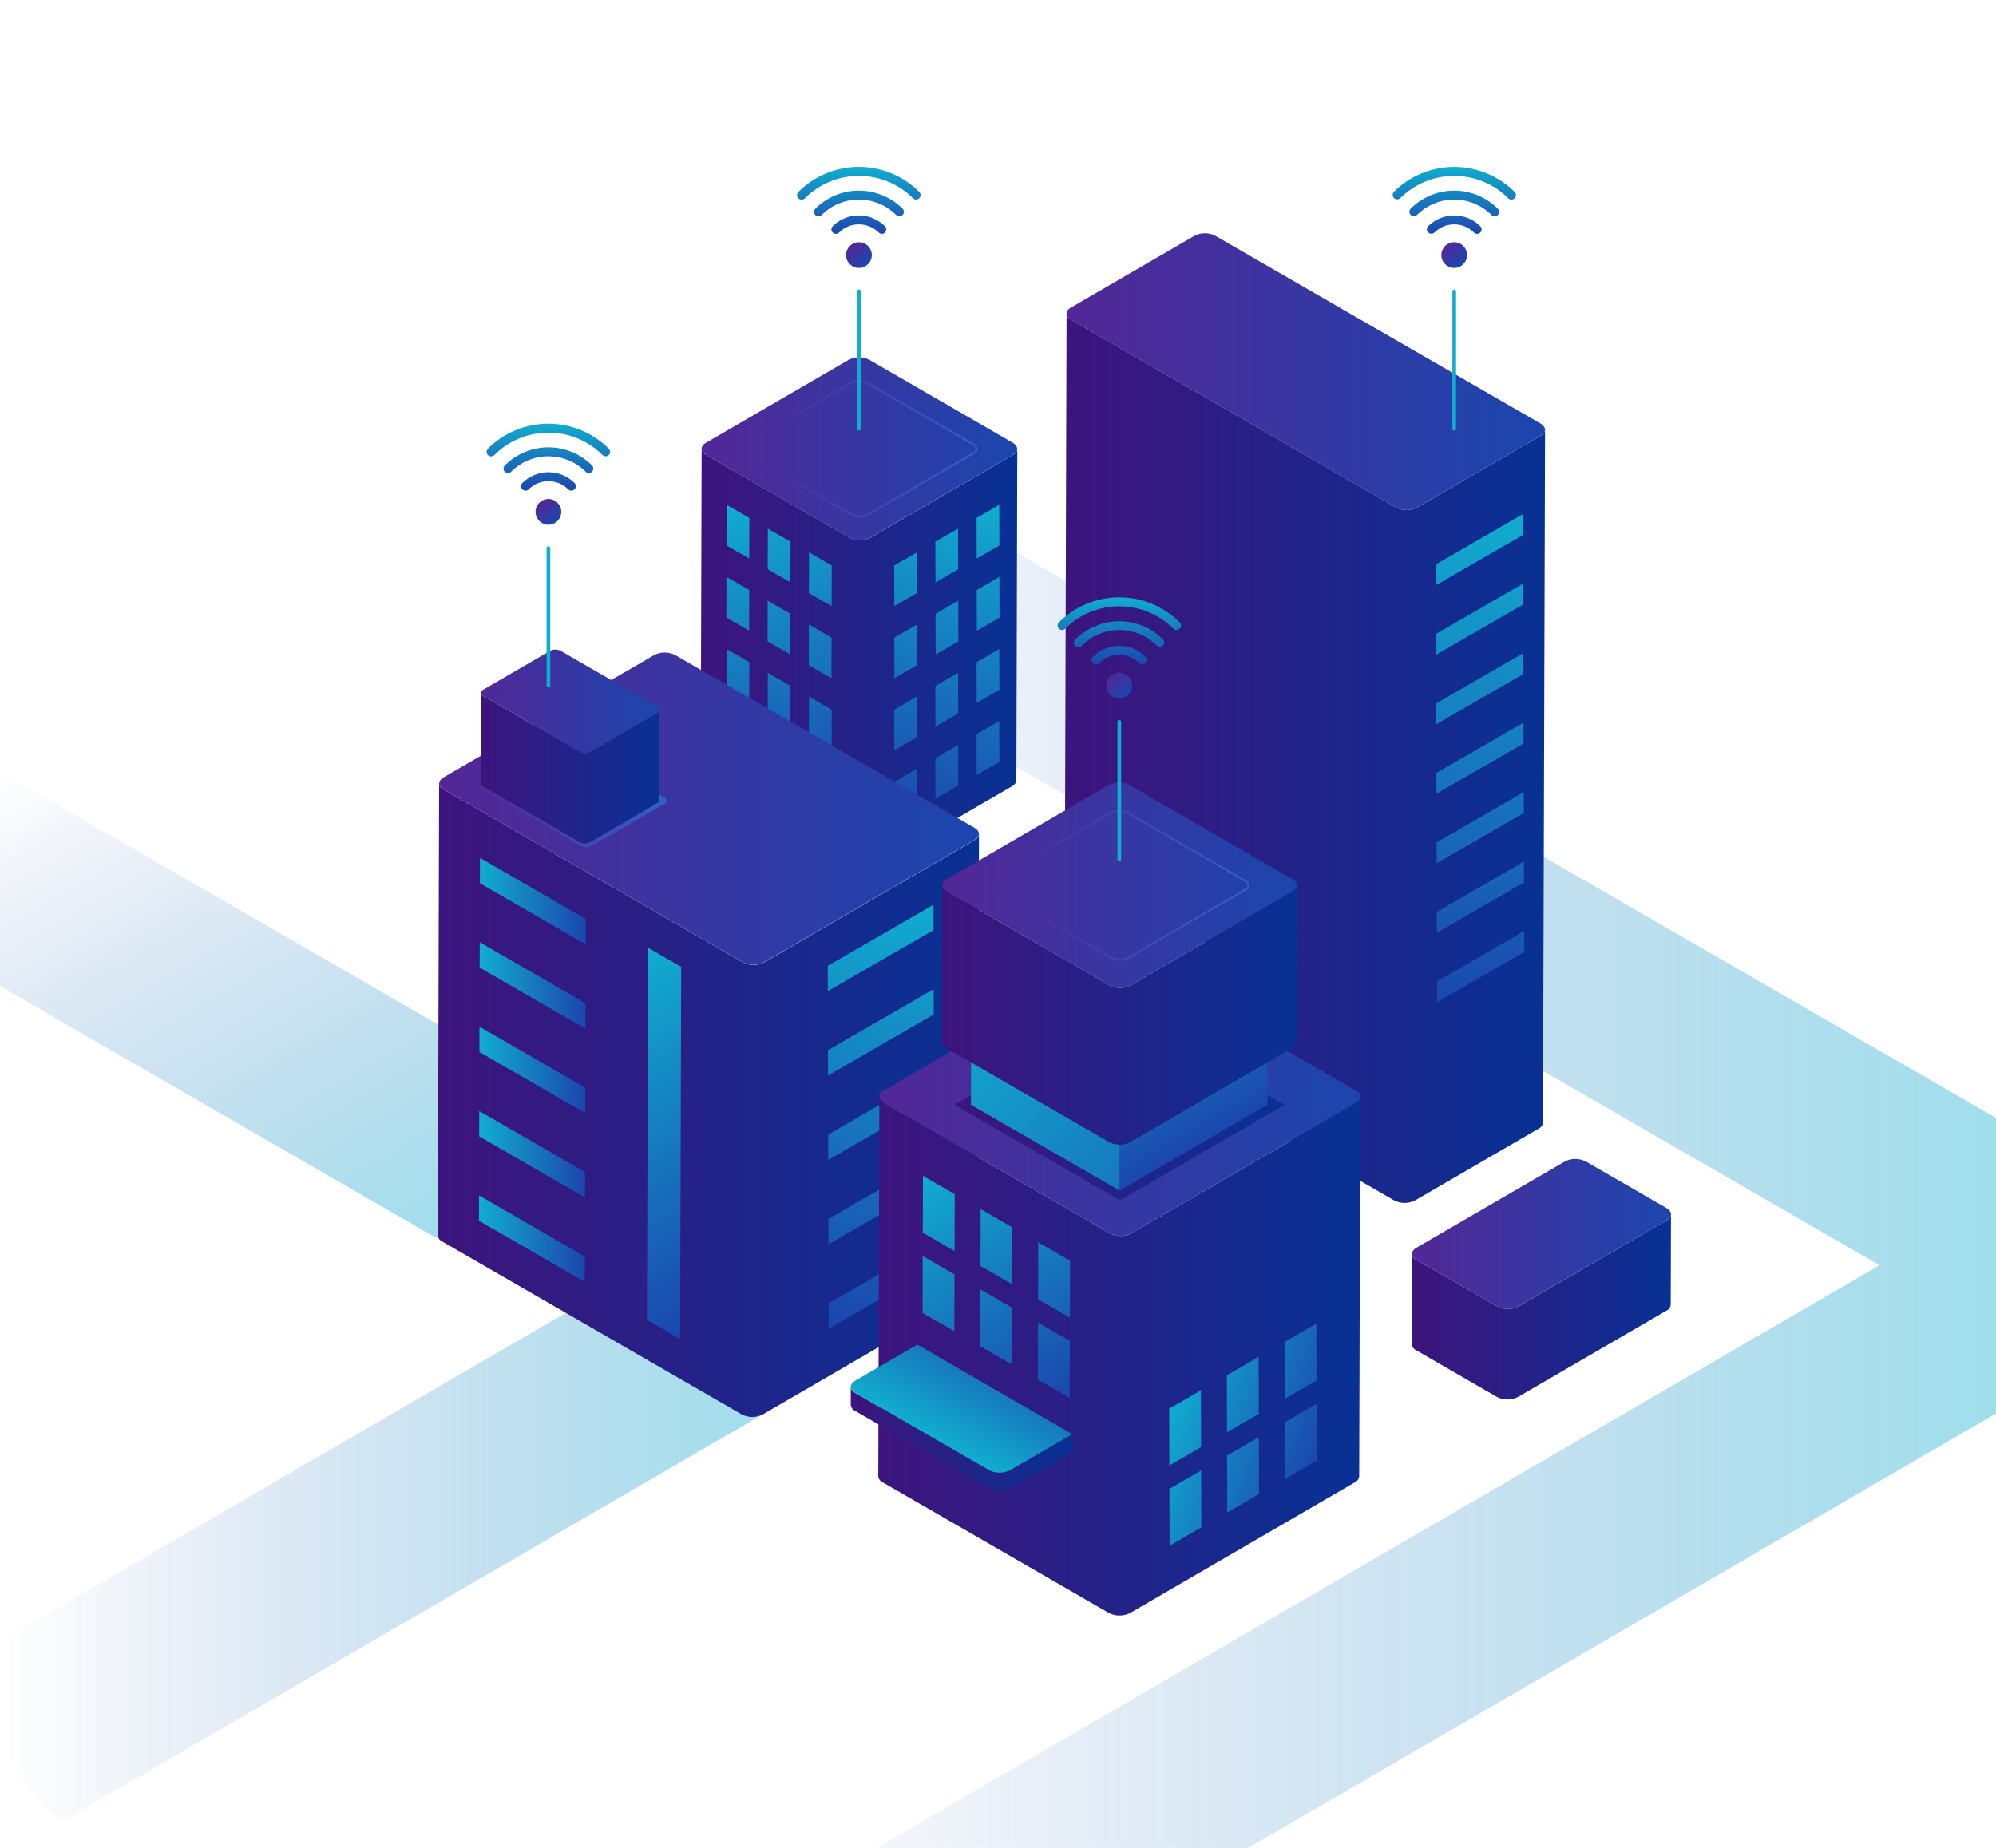 <svg width="100%" viewBox="0 0 540 500" fill="none" xmlns="http://www.w3.org/2000/svg">
<path d="M540 302.5V382.46L337.74 500H237.21L508.5 342.35L194.66 161.15L244.75 132.04L540 302.5Z" fill="url(#paint0_linear_1373_1314)"/>
<path d="M206.2 382.78L17 492.73C11.748 489.039 7.462 484.138 4.503 478.441C1.544 472.745 -0.001 466.419 1.86623e-07 460V444.19L155.78 353.66L206.2 382.78Z" fill="url(#paint1_linear_1373_1314)"/>
<path d="M168.02 305.8L117.92 334.91L0 266.83V208.79L168.02 305.8Z" fill="url(#paint2_linear_1373_1314)"/>
<path d="M416.82 117.89L383.38 137.32C382.505 137.766 381.537 137.999 380.555 137.999C379.573 137.999 378.605 137.766 377.73 137.32L289.73 86.5C289.405 86.356 289.125 86.128 288.918 85.84C288.71 85.552 288.583 85.214 288.55 84.86L288 272.36C288.033 272.714 288.16 273.052 288.368 273.34C288.575 273.628 288.855 273.856 289.18 274L377.18 324.81C378.056 325.259 379.026 325.492 380.01 325.492C380.994 325.492 381.964 325.259 382.84 324.81L416.28 305.38C416.599 305.234 416.875 305.007 417.078 304.721C417.282 304.434 417.407 304.1 417.44 303.75L418 116.27C417.963 116.62 417.835 116.954 417.628 117.239C417.42 117.523 417.142 117.748 416.82 117.89Z" fill="url(#paint3_linear_1373_1314)"/>
<path d="M416.8 114.62C418.36 115.52 418.37 116.99 416.8 117.89L383.36 137.32C382.485 137.766 381.517 137.998 380.535 137.998C379.553 137.998 378.585 137.766 377.71 137.32L289.71 86.5C288.15 85.6 288.14 84.13 289.71 83.23L323.14 63.8C324.014 63.352 324.982 63.118 325.965 63.118C326.947 63.118 327.916 63.352 328.79 63.8L416.8 114.62Z" fill="url(#paint4_linear_1373_1314)"/>
<path d="M450.91 330.18L410.74 353.52C409.864 353.968 408.895 354.202 407.91 354.202C406.926 354.202 405.956 353.968 405.08 353.52L383.2 340.89C382.873 340.746 382.589 340.518 382.38 340.227C382.171 339.937 382.043 339.596 382.01 339.24L381.94 363.69C381.971 364.048 382.098 364.391 382.308 364.683C382.517 364.975 382.801 365.206 383.13 365.35L405 378C405.876 378.448 406.846 378.682 407.83 378.682C408.814 378.682 409.784 378.448 410.66 378L450.83 354.65C451.154 354.504 451.434 354.274 451.639 353.984C451.845 353.694 451.97 353.354 452 353L452.07 328.55C452.037 328.899 451.913 329.234 451.709 329.52C451.505 329.806 451.23 330.034 450.91 330.18Z" fill="url(#paint5_linear_1373_1314)"/>
<path d="M450.89 326.9C452.46 327.81 452.47 329.28 450.89 330.18L410.72 353.52C409.844 353.969 408.874 354.203 407.89 354.203C406.906 354.203 405.936 353.969 405.06 353.52L383.2 340.89C381.63 339.98 381.62 338.52 383.2 337.61L423.37 314.27C424.246 313.822 425.216 313.588 426.2 313.588C427.184 313.588 428.154 313.822 429.03 314.27L450.89 326.9Z" fill="url(#paint6_linear_1373_1314)"/>
<path d="M274.05 123.07L235.47 145.49C234.595 145.934 233.627 146.165 232.645 146.165C231.664 146.165 230.696 145.934 229.82 145.49L191 123.07C190.674 122.925 190.393 122.696 190.186 122.406C189.978 122.116 189.852 121.775 189.82 121.42L189.57 211.09C189.602 211.445 189.728 211.786 189.936 212.076C190.143 212.366 190.424 212.595 190.75 212.74L229.58 235.16C230.456 235.604 231.424 235.835 232.405 235.835C233.387 235.835 234.355 235.604 235.23 235.16L273.81 212.74C274.13 212.594 274.405 212.367 274.609 212.08C274.812 211.794 274.937 211.46 274.97 211.11L275.22 121.44C275.186 121.791 275.06 122.126 274.854 122.412C274.649 122.698 274.372 122.925 274.05 123.07Z" fill="url(#paint7_linear_1373_1314)"/>
<path d="M274 119.8C275.57 120.7 275.58 122.17 274 123.07L235.42 145.49C234.544 145.934 233.577 146.165 232.595 146.165C231.613 146.165 230.646 145.934 229.77 145.49L191 123.07C189.44 122.17 189.43 120.7 191 119.8L229.58 97.38C230.454 96.932 231.422 96.698 232.405 96.698C233.387 96.698 234.356 96.932 235.23 97.38L274 119.8Z" fill="url(#paint8_linear_1373_1314)"/>
<path d="M263.32 120.22C263.576 120.305 263.798 120.468 263.955 120.686C264.113 120.904 264.198 121.166 264.198 121.435C264.198 121.704 264.113 121.966 263.955 122.184C263.798 122.402 263.576 122.565 263.32 122.65L234.7 139.28C234.051 139.61 233.333 139.782 232.605 139.782C231.877 139.782 231.159 139.61 230.51 139.28L201.7 122.65C201.45 122.561 201.233 122.396 201.079 122.178C200.926 121.961 200.844 121.701 200.844 121.435C200.844 121.169 200.926 120.909 201.079 120.692C201.233 120.474 201.45 120.309 201.7 120.22L230.33 103.58C230.979 103.25 231.697 103.078 232.425 103.078C233.153 103.078 233.871 103.25 234.52 103.58L263.32 120.22Z" stroke="url(#paint9_linear_1373_1314)" stroke-width="0.5" stroke-miterlimit="10"/>
<path d="M202.73 140.15L202.7 151.14L196.56 147.6L196.59 136.6L202.73 140.15Z" fill="url(#paint10_linear_1373_1314)"/>
<path d="M213.87 146.58L213.84 157.58L207.7 154.03L207.73 143.04L213.87 146.58Z" fill="url(#paint11_linear_1373_1314)"/>
<path d="M225.02 153.02L224.99 164.01L218.85 160.47L218.88 149.47L225.02 153.02Z" fill="url(#paint12_linear_1373_1314)"/>
<path d="M202.73 179.17L202.7 190.17L196.56 186.62L196.59 175.63L202.73 179.17Z" fill="url(#paint13_linear_1373_1314)"/>
<path d="M213.87 185.61L213.84 196.6L207.7 193.06L207.73 182.06L213.87 185.61Z" fill="url(#paint14_linear_1373_1314)"/>
<path d="M225.02 192.04L224.99 203.04L218.85 199.49L218.88 188.5L225.02 192.04Z" fill="url(#paint15_linear_1373_1314)"/>
<path d="M202.73 198.69L202.7 209.68L196.56 206.13L196.59 195.14L202.73 198.69Z" fill="url(#paint16_linear_1373_1314)"/>
<path d="M213.87 205.12L213.84 216.12L207.7 212.57L207.73 201.58L213.87 205.12Z" fill="url(#paint17_linear_1373_1314)"/>
<path d="M225.02 211.56L224.99 222.55L218.85 219.01L218.88 208.01L225.02 211.56Z" fill="url(#paint18_linear_1373_1314)"/>
<path d="M202.69 159.66L202.66 170.66L196.51 167.11L196.54 156.11L202.69 159.66Z" fill="url(#paint19_linear_1373_1314)"/>
<path d="M213.83 166.09L213.8 177.09L207.66 173.54L207.69 162.55L213.83 166.09Z" fill="url(#paint20_linear_1373_1314)"/>
<path d="M224.98 172.53L224.94 183.53L218.81 179.98L218.84 168.99L224.98 172.53Z" fill="url(#paint21_linear_1373_1314)"/>
<path d="M264.2 140.15L264.23 151.14L270.37 147.6L270.34 136.6L264.2 140.15Z" fill="url(#paint22_linear_1373_1314)"/>
<path d="M253.05 146.58L253.08 157.58L259.22 154.03L259.19 143.04L253.05 146.58Z" fill="url(#paint23_linear_1373_1314)"/>
<path d="M241.91 153.02L241.94 164.01L248.08 160.47L248.04 149.47L241.91 153.02Z" fill="url(#paint24_linear_1373_1314)"/>
<path d="M264.2 179.17L264.23 190.17L270.37 186.62L270.34 175.63L264.2 179.17Z" fill="url(#paint25_linear_1373_1314)"/>
<path d="M253.05 185.61L253.08 196.6L259.22 193.06L259.19 182.06L253.05 185.61Z" fill="url(#paint26_linear_1373_1314)"/>
<path d="M241.91 192.04L241.94 203.04L248.08 199.49L248.04 188.5L241.91 192.04Z" fill="url(#paint27_linear_1373_1314)"/>
<path d="M264.2 198.69L264.23 209.68L270.37 206.13L270.34 195.14L264.2 198.69Z" fill="url(#paint28_linear_1373_1314)"/>
<path d="M253.05 205.12L253.08 216.12L259.22 212.57L259.19 201.58L253.05 205.12Z" fill="url(#paint29_linear_1373_1314)"/>
<path d="M241.91 211.56L241.94 222.55L248.08 219.01L248.04 208.01L241.91 211.56Z" fill="url(#paint30_linear_1373_1314)"/>
<path d="M264.24 159.66L264.27 170.66L270.41 167.11L270.38 156.11L264.24 159.66Z" fill="url(#paint31_linear_1373_1314)"/>
<path d="M253.1 166.09L253.13 177.09L259.27 173.54L259.24 162.55L253.1 166.09Z" fill="url(#paint32_linear_1373_1314)"/>
<path d="M241.95 172.53L241.98 183.53L248.12 179.98L248.09 168.99L241.95 172.53Z" fill="url(#paint33_linear_1373_1314)"/>
<path d="M263.68 227.31L206.68 260.43C205.803 260.876 204.834 261.109 203.85 261.109C202.866 261.109 201.897 260.876 201.02 260.43L120 213.62C119.674 213.48 119.392 213.257 119.181 212.972C118.97 212.688 118.839 212.352 118.8 212L118.46 334.28C118.491 334.634 118.615 334.974 118.821 335.264C119.027 335.554 119.306 335.784 119.63 335.93L200.69 382.73C201.567 383.174 202.537 383.405 203.52 383.405C204.503 383.405 205.473 383.174 206.35 382.73L263.35 349.62C263.669 349.474 263.945 349.247 264.148 348.96C264.352 348.674 264.477 348.34 264.51 347.99L264.86 225.72C264.818 226.065 264.687 226.392 264.481 226.671C264.274 226.95 263.998 227.17 263.68 227.31Z" fill="url(#paint34_linear_1373_1314)"/>
<path d="M263.65 224C265.22 224.9 265.23 226.37 263.65 227.27L206.65 260.39C205.773 260.836 204.804 261.069 203.82 261.069C202.836 261.069 201.867 260.836 200.99 260.39L120 213.62C118.44 212.72 118.43 211.25 120 210.35L177 177.24C177.874 176.792 178.842 176.558 179.825 176.558C180.807 176.558 181.776 176.792 182.65 177.24L263.65 224Z" fill="url(#paint35_linear_1373_1314)"/>
<path d="M179.65 215.8C179.834 215.863 179.993 215.981 180.106 216.139C180.219 216.297 180.28 216.486 180.28 216.68C180.28 216.874 180.219 217.063 180.106 217.221C179.993 217.379 179.834 217.497 179.65 217.56L160.14 228.9C159.675 229.135 159.161 229.257 158.64 229.257C158.119 229.257 157.606 229.135 157.14 228.9L128.95 212.63C128.767 212.567 128.608 212.449 128.495 212.291C128.382 212.133 128.321 211.944 128.321 211.75C128.321 211.556 128.382 211.367 128.495 211.209C128.608 211.051 128.767 210.933 128.95 210.87L148.47 199.53C148.936 199.295 149.449 199.173 149.97 199.173C150.492 199.173 151.005 199.295 151.47 199.53L179.65 215.8Z" fill="url(#paint36_linear_1373_1314)"/>
<path d="M252.54 244.82L252.56 251.68L223.95 268.19L223.93 261.34L252.54 244.82Z" fill="url(#paint37_linear_1373_1314)"/>
<path d="M252.6 267.65L252.62 274.5L224.01 291.02L223.99 284.16L252.6 267.65Z" fill="url(#paint38_linear_1373_1314)"/>
<path d="M252.67 290.48L252.69 297.33L224.08 313.85L224.06 307L252.67 290.48Z" fill="url(#paint39_linear_1373_1314)"/>
<path d="M252.8 336.14L252.82 343L224.21 359.52L224.19 352.66L252.8 336.14Z" fill="url(#paint40_linear_1373_1314)"/>
<path d="M252.73 313.31L252.75 320.16L224.14 336.68L224.12 329.83L252.73 313.31Z" fill="url(#paint41_linear_1373_1314)"/>
<path d="M366.87 298.38L306 333.74C305.124 334.188 304.154 334.422 303.17 334.422C302.186 334.422 301.216 334.188 300.34 333.74L239.08 298.38C238.754 298.235 238.473 298.006 238.266 297.716C238.058 297.426 237.932 297.085 237.9 296.73L237.61 399.44C237.642 399.795 237.768 400.136 237.976 400.426C238.183 400.716 238.464 400.945 238.79 401.09L300.04 436.46C300.919 436.904 301.891 437.135 302.875 437.135C303.86 437.135 304.831 436.904 305.71 436.46L366.56 401.09C366.878 400.945 367.153 400.719 367.356 400.435C367.56 400.15 367.685 399.818 367.72 399.47L368.02 296.75C367.988 297.099 367.865 297.433 367.663 297.719C367.461 298.005 367.188 298.233 366.87 298.38Z" fill="url(#paint42_linear_1373_1314)"/>
<path d="M366.84 295.1C368.41 296.01 368.42 297.48 366.84 298.38L306 333.74C305.124 334.189 304.154 334.422 303.17 334.422C302.186 334.422 301.216 334.189 300.34 333.74L239.08 298.38C237.52 297.48 237.51 296.01 239.08 295.1L299.94 259.74C300.814 259.292 301.783 259.058 302.765 259.058C303.747 259.058 304.716 259.292 305.59 259.74L366.84 295.1Z" fill="url(#paint43_linear_1373_1314)"/>
<path d="M347.52 298.94L303.02 324.8L258.23 298.94L302.72 273.08L347.52 298.94Z" fill="url(#paint44_linear_1373_1314)"/>
<path d="M342.96 264.66L303.01 287.87L262.79 264.65L302.74 241.44L342.96 264.66Z" fill="#E6E6E6"/>
<path d="M342.96 264.66L342.86 298.94L302.91 322.16L303.01 287.87L342.96 264.66Z" fill="url(#paint45_linear_1373_1314)"/>
<path d="M303.01 287.87L302.91 322.16L262.69 298.94L262.79 264.65L303.01 287.87Z" fill="url(#paint46_linear_1373_1314)"/>
<path d="M349.66 241.18L305.86 266.63C304.985 267.074 304.017 267.305 303.035 267.305C302.054 267.305 301.086 267.074 300.21 266.63L256.12 241.18C255.793 241.034 255.511 240.803 255.303 240.511C255.096 240.219 254.97 239.877 254.94 239.52L254.82 282C254.86 282.346 254.99 282.676 255.197 282.957C255.404 283.238 255.681 283.459 256 283.6L300.09 309.05C300.964 309.498 301.933 309.732 302.915 309.732C303.898 309.732 304.866 309.498 305.74 309.05L349.54 283.6C349.856 283.457 350.128 283.234 350.332 282.953C350.535 282.673 350.662 282.344 350.7 282L350.82 239.58C350.782 239.924 350.655 240.253 350.452 240.533C350.248 240.814 349.976 241.037 349.66 241.18Z" fill="url(#paint47_linear_1373_1314)"/>
<path d="M349.65 237.9C351.21 238.8 351.22 240.27 349.65 241.18L305.85 266.63C304.974 267.074 304.007 267.305 303.025 267.305C302.043 267.305 301.076 267.074 300.2 266.63L256.11 241.18C254.54 240.27 254.53 238.8 256.11 237.9L299.91 212.45C300.786 212.001 301.756 211.768 302.74 211.768C303.724 211.768 304.694 212.001 305.57 212.45L349.65 237.9Z" fill="url(#paint48_linear_1373_1314)"/>
<path d="M336.91 238.35C337.157 238.436 337.371 238.597 337.523 238.81C337.675 239.023 337.756 239.278 337.756 239.54C337.756 239.802 337.675 240.057 337.523 240.27C337.371 240.483 337.157 240.644 336.91 240.73L305.04 259.25C304.402 259.576 303.696 259.745 302.98 259.745C302.264 259.745 301.558 259.576 300.92 259.25L268.84 240.73C267.7 240.07 267.69 239 268.84 238.35L300.72 219.82C301.358 219.494 302.064 219.324 302.78 219.324C303.496 219.324 304.202 219.494 304.84 219.82L336.91 238.35Z" stroke="url(#paint49_linear_1373_1314)" stroke-width="0.5" stroke-miterlimit="10"/>
<path d="M302.82 188.98C304.742 188.98 306.3 187.422 306.3 185.5C306.3 183.578 304.742 182.02 302.82 182.02C300.898 182.02 299.34 183.578 299.34 185.5C299.34 187.422 300.898 188.98 302.82 188.98Z" fill="url(#paint50_linear_1373_1314)"/>
<path d="M309 179.77C308.84 179.77 308.681 179.739 308.533 179.677C308.386 179.615 308.252 179.524 308.14 179.41C307.438 178.707 306.604 178.149 305.686 177.768C304.768 177.387 303.784 177.192 302.79 177.192C301.796 177.192 300.812 177.387 299.894 177.768C298.976 178.149 298.142 178.707 297.44 179.41C297.327 179.522 297.193 179.611 297.046 179.672C296.898 179.732 296.74 179.763 296.581 179.763C296.422 179.762 296.264 179.73 296.117 179.669C295.97 179.608 295.837 179.518 295.725 179.405C295.612 179.292 295.524 179.158 295.463 179.011C295.403 178.864 295.372 178.706 295.372 178.547C295.373 178.387 295.404 178.23 295.466 178.083C295.527 177.936 295.617 177.802 295.73 177.69C297.604 175.821 300.143 174.772 302.79 174.772C305.437 174.772 307.975 175.821 309.85 177.69C309.963 177.802 310.053 177.935 310.115 178.082C310.176 178.228 310.208 178.386 310.208 178.545C310.208 178.704 310.176 178.862 310.115 179.009C310.053 179.155 309.963 179.288 309.85 179.4C309.741 179.516 309.609 179.609 309.463 179.673C309.317 179.736 309.159 179.77 309 179.77Z" fill="url(#paint51_linear_1373_1314)"/>
<path d="M313.77 175C313.611 175.002 313.452 174.972 313.305 174.911C313.157 174.851 313.023 174.762 312.91 174.65C310.234 171.974 306.604 170.471 302.82 170.471C299.036 170.471 295.406 171.974 292.73 174.65C292.63 174.794 292.501 174.914 292.35 175.003C292.2 175.092 292.032 175.147 291.858 175.165C291.684 175.182 291.509 175.162 291.343 175.105C291.178 175.049 291.027 174.957 290.9 174.836C290.774 174.716 290.675 174.569 290.611 174.407C290.546 174.244 290.518 174.07 290.527 173.895C290.537 173.721 290.584 173.55 290.665 173.396C290.747 173.241 290.861 173.106 291 173C292.55 171.449 294.39 170.219 296.416 169.38C298.441 168.54 300.612 168.108 302.805 168.108C304.998 168.108 307.169 168.54 309.194 169.38C311.22 170.219 313.06 171.449 314.61 173C314.837 173.228 314.965 173.538 314.965 173.86C314.965 174.182 314.837 174.491 314.61 174.72C314.378 174.921 314.076 175.021 313.77 175Z" fill="url(#paint52_linear_1373_1314)"/>
<path d="M318.31 170.48C318.151 170.481 317.994 170.449 317.848 170.387C317.702 170.326 317.57 170.235 317.46 170.12C313.578 166.239 308.314 164.059 302.825 164.059C297.336 164.059 292.072 166.239 288.19 170.12C287.963 170.348 287.655 170.477 287.333 170.478C287.012 170.479 286.703 170.352 286.475 170.125C286.247 169.898 286.118 169.59 286.117 169.269C286.116 168.947 286.243 168.638 286.47 168.41C288.615 166.26 291.164 164.555 293.97 163.391C296.775 162.227 299.783 161.628 302.82 161.628C305.857 161.628 308.865 162.227 311.67 163.391C314.476 164.555 317.024 166.26 319.17 168.41C319.336 168.581 319.448 168.797 319.493 169.031C319.538 169.266 319.513 169.508 319.421 169.728C319.33 169.949 319.176 170.137 318.978 170.271C318.781 170.404 318.548 170.477 318.31 170.48Z" fill="url(#paint53_linear_1373_1314)"/>
<path d="M302.82 195.31V232.51" stroke="url(#paint54_linear_1373_1314)" stroke-miterlimit="10" stroke-linecap="round"/>
<path d="M177.88 192.87L159.73 203.42C159.291 203.642 158.807 203.758 158.315 203.758C157.823 203.758 157.339 203.642 156.9 203.42L130.69 188.29C130.526 188.217 130.385 188.102 130.281 187.956C130.178 187.81 130.115 187.638 130.1 187.46L130 211.92C130.017 212.097 130.08 212.266 130.184 212.41C130.288 212.554 130.428 212.668 130.59 212.74L156.81 227.88C157.247 228.102 157.73 228.218 158.22 228.218C158.71 228.218 159.193 228.102 159.63 227.88L177.78 217.33C177.94 217.257 178.079 217.142 178.18 216.998C178.282 216.854 178.344 216.686 178.36 216.51L178.43 192.06C178.415 192.231 178.357 192.395 178.261 192.537C178.165 192.679 178.033 192.793 177.88 192.87Z" fill="url(#paint55_linear_1373_1314)"/>
<path d="M177.88 191.23C178.049 191.29 178.196 191.401 178.3 191.548C178.403 191.695 178.459 191.87 178.459 192.05C178.459 192.23 178.403 192.405 178.3 192.552C178.196 192.699 178.049 192.81 177.88 192.87L159.73 203.42C159.291 203.642 158.806 203.758 158.315 203.758C157.823 203.758 157.338 203.642 156.9 203.42L130.69 188.29C130.52 188.23 130.374 188.119 130.27 187.972C130.166 187.825 130.11 187.65 130.11 187.47C130.11 187.29 130.166 187.115 130.27 186.968C130.374 186.821 130.52 186.71 130.69 186.65L148.84 176.1C149.278 175.878 149.763 175.762 150.255 175.762C150.746 175.762 151.231 175.878 151.67 176.1L177.88 191.23Z" fill="url(#paint56_linear_1373_1314)"/>
<path d="M393.42 72.5C395.342 72.5 396.9 70.942 396.9 69.02C396.9 67.098 395.342 65.54 393.42 65.54C391.498 65.54 389.94 67.098 389.94 69.02C389.94 70.942 391.498 72.5 393.42 72.5Z" fill="url(#paint57_linear_1373_1314)"/>
<path d="M399.62 63.28C399.461 63.281 399.304 63.249 399.158 63.188C399.012 63.126 398.88 63.035 398.77 62.92C397.349 61.505 395.426 60.71 393.42 60.71C391.415 60.71 389.491 61.505 388.07 62.92C387.841 63.133 387.537 63.249 387.224 63.243C386.911 63.237 386.613 63.11 386.392 62.889C386.17 62.667 386.043 62.369 386.037 62.056C386.031 61.743 386.147 61.44 386.36 61.21C388.235 59.342 390.773 58.292 393.42 58.292C396.067 58.292 398.606 59.342 400.48 61.21C400.594 61.323 400.684 61.457 400.746 61.604C400.807 61.752 400.839 61.91 400.839 62.07C400.839 62.23 400.807 62.388 400.746 62.536C400.684 62.684 400.594 62.818 400.48 62.93C400.25 63.154 399.941 63.279 399.62 63.28Z" fill="url(#paint58_linear_1373_1314)"/>
<path d="M404.37 58.54C404.21 58.54 404.051 58.509 403.903 58.447C403.756 58.385 403.622 58.294 403.51 58.18C400.834 55.504 397.204 54.001 393.42 54.001C389.635 54.001 386.006 55.504 383.33 58.18C383.1 58.393 382.797 58.509 382.484 58.503C382.171 58.497 381.873 58.37 381.651 58.149C381.43 57.927 381.303 57.629 381.297 57.316C381.291 57.003 381.407 56.7 381.62 56.47C383.169 54.919 385.008 53.69 387.033 52.85C389.058 52.011 391.228 51.579 393.42 51.579C395.612 51.579 397.782 52.011 399.807 52.85C401.831 53.69 403.671 54.919 405.22 56.47C405.333 56.582 405.423 56.715 405.485 56.862C405.546 57.008 405.578 57.166 405.578 57.325C405.578 57.484 405.546 57.642 405.485 57.788C405.423 57.935 405.333 58.068 405.22 58.18C405.11 58.294 404.978 58.386 404.832 58.447C404.686 58.509 404.529 58.541 404.37 58.54Z" fill="url(#paint59_linear_1373_1314)"/>
<path d="M408.91 54C408.588 53.999 408.28 53.873 408.049 53.65C404.169 49.77 398.907 47.59 393.42 47.59C387.932 47.59 382.67 49.77 378.79 53.65C378.556 53.849 378.256 53.953 377.949 53.941C377.643 53.929 377.352 53.802 377.135 53.585C376.918 53.368 376.79 53.077 376.778 52.77C376.766 52.463 376.87 52.163 377.07 51.93C381.407 47.596 387.288 45.161 393.42 45.161C399.551 45.161 405.432 47.596 409.77 51.93C409.994 52.16 410.12 52.468 410.12 52.79C410.12 53.111 409.994 53.42 409.77 53.65C409.539 53.873 409.231 53.999 408.91 54Z" fill="url(#paint60_linear_1373_1314)"/>
<path d="M393.42 78.83V116.02" stroke="url(#paint61_linear_1373_1314)" stroke-miterlimit="10" stroke-linecap="round"/>
<path d="M232.38 72.5C234.302 72.5 235.86 70.942 235.86 69.02C235.86 67.098 234.302 65.54 232.38 65.54C230.458 65.54 228.9 67.098 228.9 69.02C228.9 70.942 230.458 72.5 232.38 72.5Z" fill="url(#paint62_linear_1373_1314)"/>
<path d="M238.59 63.28C238.43 63.28 238.272 63.248 238.124 63.186C237.977 63.124 237.843 63.034 237.73 62.92C237.028 62.218 236.194 61.661 235.276 61.282C234.358 60.903 233.374 60.708 232.38 60.71C231.381 60.7 230.391 60.89 229.467 61.27C228.542 61.65 227.704 62.211 227 62.92C226.774 63.148 226.466 63.277 226.144 63.278C225.822 63.279 225.514 63.152 225.285 62.925C225.057 62.698 224.929 62.39 224.928 62.069C224.927 61.747 225.054 61.438 225.28 61.21C227.155 59.338 229.696 58.287 232.345 58.287C234.995 58.287 237.536 59.338 239.41 61.21C239.638 61.438 239.765 61.748 239.765 62.07C239.765 62.392 239.638 62.701 239.41 62.93C239.192 63.148 238.899 63.273 238.59 63.28Z" fill="url(#paint63_linear_1373_1314)"/>
<path d="M243.33 58.54C243.17 58.54 243.012 58.508 242.864 58.446C242.717 58.384 242.583 58.294 242.47 58.18C239.794 55.504 236.165 54.001 232.38 54.001C228.596 54.001 224.966 55.504 222.29 58.18C222.179 58.293 222.046 58.383 221.899 58.445C221.752 58.506 221.594 58.538 221.435 58.538C221.276 58.538 221.119 58.506 220.972 58.445C220.825 58.383 220.692 58.293 220.58 58.18C220.354 57.953 220.227 57.645 220.227 57.325C220.227 57.004 220.354 56.697 220.58 56.47C222.13 54.919 223.971 53.689 225.996 52.849C228.022 52.01 230.193 51.578 232.385 51.578C234.578 51.578 236.749 52.01 238.775 52.849C240.8 53.689 242.64 54.919 244.19 56.47C244.357 56.641 244.469 56.857 244.514 57.091C244.558 57.326 244.533 57.568 244.442 57.788C244.35 58.008 244.196 58.197 243.999 58.331C243.801 58.464 243.569 58.537 243.33 58.54Z" fill="url(#paint64_linear_1373_1314)"/>
<path d="M247.87 54C247.712 54.001 247.556 53.97 247.41 53.91C247.264 53.85 247.132 53.761 247.02 53.65C243.138 49.769 237.874 47.589 232.385 47.589C226.896 47.589 221.632 49.769 217.75 53.65C217.521 53.882 217.208 54.014 216.882 54.016C216.556 54.017 216.242 53.889 216.01 53.66C215.778 53.431 215.646 53.118 215.645 52.792C215.643 52.466 215.771 52.152 216 51.92C220.337 47.586 226.218 45.151 232.35 45.151C238.482 45.151 244.363 47.586 248.7 51.92C248.871 52.089 248.988 52.306 249.035 52.542C249.082 52.778 249.058 53.022 248.966 53.244C248.874 53.467 248.717 53.656 248.517 53.789C248.316 53.922 248.081 53.992 247.84 53.99L247.87 54Z" fill="url(#paint65_linear_1373_1314)"/>
<path d="M232.38 78.83V116.02" stroke="url(#paint66_linear_1373_1314)" stroke-miterlimit="10" stroke-linecap="round"/>
<path d="M273.27 397.81C272.394 398.258 271.424 398.492 270.44 398.492C269.456 398.492 268.486 398.258 267.61 397.81L231.35 376.88C231.024 376.735 230.743 376.506 230.535 376.216C230.328 375.926 230.202 375.585 230.17 375.23V380.12C230.202 380.475 230.328 380.816 230.535 381.106C230.743 381.396 231.024 381.625 231.35 381.77L267.62 402.71C268.497 403.154 269.467 403.385 270.45 403.385C271.433 403.385 272.403 403.154 273.28 402.71L290.09 392.94V388.05L273.27 397.81Z" fill="url(#paint67_linear_1373_1314)"/>
<path d="M290.08 388.05L273.27 397.81C272.394 398.259 271.424 398.492 270.44 398.492C269.456 398.492 268.486 398.259 267.61 397.81L231.35 376.88C229.78 375.97 229.77 374.51 231.35 373.6L248.16 363.83L290.08 388.05Z" fill="url(#paint68_linear_1373_1314)"/>
<path d="M412.02 139.11L412.03 144.76L388.47 158.36L388.45 152.72L412.02 139.11Z" fill="url(#paint69_linear_1373_1314)"/>
<path d="M412.07 157.91L412.09 163.56L388.52 177.17L388.5 171.52L412.07 157.91Z" fill="url(#paint70_linear_1373_1314)"/>
<path d="M412.12 176.72L412.14 182.37L388.57 195.97L388.56 190.33L412.12 176.72Z" fill="url(#paint71_linear_1373_1314)"/>
<path d="M412.23 214.33L412.25 219.98L388.68 233.59L388.66 227.94L412.23 214.33Z" fill="url(#paint72_linear_1373_1314)"/>
<path d="M412.18 195.53L412.19 201.17L388.63 214.77L388.61 209.13L412.18 195.53Z" fill="url(#paint73_linear_1373_1314)"/>
<path d="M412.28 233.13L412.3 238.78L388.73 252.39L388.72 246.74L412.28 233.13Z" fill="url(#paint74_linear_1373_1314)"/>
<path d="M412.34 251.94L412.35 257.59L388.79 271.19L388.77 265.54L412.34 251.94Z" fill="url(#paint75_linear_1373_1314)"/>
<path d="M129.85 232.13L129.84 238.99L158.45 255.51L158.47 248.65L129.85 232.13Z" fill="url(#paint76_linear_1373_1314)"/>
<path d="M129.79 254.96L129.77 261.82L158.38 278.34L158.4 271.48L129.79 254.96Z" fill="url(#paint77_linear_1373_1314)"/>
<path d="M129.72 277.8L129.71 284.65L158.32 301.17L158.34 294.32L129.72 277.8Z" fill="url(#paint78_linear_1373_1314)"/>
<path d="M129.6 323.46L129.58 330.31L158.19 346.83L158.21 339.97L129.6 323.46Z" fill="url(#paint79_linear_1373_1314)"/>
<path d="M129.66 300.63L129.64 307.48L158.25 324L158.27 317.15L129.66 300.63Z" fill="url(#paint80_linear_1373_1314)"/>
<path d="M258.3 323.13L258.25 338.52L249.65 333.55L249.7 318.16L258.3 323.13Z" fill="url(#paint81_linear_1373_1314)"/>
<path d="M273.9 332.13L273.85 347.52L265.26 342.56L265.3 327.17L273.9 332.13Z" fill="url(#paint82_linear_1373_1314)"/>
<path d="M289.5 341.14L289.46 356.53L280.86 351.57L280.91 336.18L289.5 341.14Z" fill="url(#paint83_linear_1373_1314)"/>
<path d="M258.24 344.84L258.19 360.23L249.59 355.27L249.64 339.88L258.24 344.84Z" fill="url(#paint84_linear_1373_1314)"/>
<path d="M273.83 353.85L273.79 369.24L265.2 364.28L265.24 348.88L273.83 353.85Z" fill="url(#paint85_linear_1373_1314)"/>
<path d="M289.44 362.86L289.39 378.25L280.8 373.29L280.85 357.89L289.44 362.86Z" fill="url(#paint86_linear_1373_1314)"/>
<path d="M324.91 376.18L324.95 391.57L316.36 396.54L316.32 381.14L324.91 376.18Z" fill="url(#paint87_linear_1373_1314)"/>
<path d="M340.51 367.17L340.56 382.57L331.96 387.53L331.92 372.13L340.51 367.17Z" fill="url(#paint88_linear_1373_1314)"/>
<path d="M356.12 358.16L356.16 373.56L347.56 378.52L347.52 363.12L356.12 358.16Z" fill="url(#paint89_linear_1373_1314)"/>
<path d="M324.97 397.89L325.02 413.28L316.42 418.25L316.38 402.85L324.97 397.89Z" fill="url(#paint90_linear_1373_1314)"/>
<path d="M340.58 388.88L340.62 404.27L332.02 409.24L331.98 393.85L340.58 388.88Z" fill="url(#paint91_linear_1373_1314)"/>
<path d="M356.18 379.87L356.22 395.26L347.62 400.23L347.58 384.84L356.18 379.87Z" fill="url(#paint92_linear_1373_1314)"/>
<path d="M184.29 261.61L184 362.3L175.04 357.12L175.32 256.44L184.29 261.61Z" fill="url(#paint93_linear_1373_1314)"/>
<path d="M148.37 141.98C150.292 141.98 151.85 140.422 151.85 138.5C151.85 136.578 150.292 135.02 148.37 135.02C146.448 135.02 144.89 136.578 144.89 138.5C144.89 140.422 146.448 141.98 148.37 141.98Z" fill="url(#paint94_linear_1373_1314)"/>
<path d="M154.58 132.76C154.42 132.76 154.261 132.728 154.114 132.666C153.966 132.604 153.832 132.514 153.72 132.4C152.301 130.985 150.379 130.191 148.375 130.191C146.371 130.191 144.449 130.985 143.03 132.4C142.803 132.628 142.495 132.757 142.173 132.758C141.852 132.759 141.543 132.632 141.315 132.405C141.087 132.178 140.958 131.87 140.957 131.549C140.956 131.227 141.083 130.918 141.31 130.69C143.185 128.818 145.726 127.767 148.375 127.767C151.024 127.767 153.565 128.818 155.44 130.69C155.665 130.92 155.79 131.228 155.79 131.55C155.79 131.871 155.665 132.18 155.44 132.41C155.209 132.634 154.901 132.759 154.58 132.76Z" fill="url(#paint95_linear_1373_1314)"/>
<path d="M159.32 128C159.16 128 159.002 127.968 158.854 127.906C158.707 127.844 158.573 127.754 158.46 127.64C157.136 126.315 155.564 125.265 153.834 124.548C152.103 123.831 150.249 123.462 148.375 123.462C146.502 123.462 144.648 123.831 142.917 124.548C141.187 125.265 139.615 126.315 138.29 127.64C138.064 127.868 137.756 127.997 137.434 127.998C137.112 127.999 136.804 127.872 136.575 127.645C136.347 127.418 136.219 127.11 136.218 126.789C136.217 126.467 136.344 126.158 136.57 125.93C138.12 124.379 139.961 123.149 141.986 122.31C144.012 121.47 146.183 121.038 148.375 121.038C150.568 121.038 152.739 121.47 154.765 122.31C156.79 123.149 158.631 124.379 160.18 125.93C160.347 126.101 160.459 126.317 160.504 126.551C160.548 126.786 160.524 127.028 160.432 127.248C160.341 127.469 160.186 127.657 159.989 127.791C159.791 127.924 159.559 127.997 159.32 128Z" fill="url(#paint96_linear_1373_1314)"/>
<path d="M163.87 123.47C163.71 123.471 163.552 123.441 163.405 123.381C163.257 123.321 163.123 123.232 163.01 123.12C159.128 119.239 153.864 117.059 148.375 117.059C142.886 117.059 137.622 119.239 133.74 123.12C133.627 123.234 133.493 123.325 133.344 123.388C133.196 123.45 133.038 123.482 132.877 123.483C132.716 123.484 132.557 123.454 132.408 123.393C132.259 123.332 132.124 123.243 132.01 123.13C131.896 123.017 131.805 122.883 131.742 122.735C131.68 122.587 131.647 122.428 131.647 122.267C131.646 122.107 131.676 121.947 131.737 121.799C131.798 121.65 131.887 121.514 132 121.4C136.337 117.066 142.218 114.631 148.35 114.631C154.482 114.631 160.363 117.066 164.7 121.4C164.87 121.569 164.987 121.784 165.034 122.019C165.082 122.254 165.059 122.498 164.968 122.72C164.877 122.941 164.722 123.131 164.523 123.265C164.324 123.398 164.09 123.47 163.85 123.47H163.87Z" fill="url(#paint97_linear_1373_1314)"/>
<path d="M148.37 148.31V185.5" stroke="url(#paint98_linear_1373_1314)" stroke-miterlimit="10" stroke-linecap="round"/>
<defs>
<linearGradient id="paint0_linear_1373_1314" x1="194.66" y1="316.02" x2="540" y2="316.02" gradientUnits="userSpaceOnUse">
<stop stop-color="#1B46AE" stop-opacity="0"/>
<stop offset="1" stop-color="#11ADCF" stop-opacity="0.4"/>
</linearGradient>
<linearGradient id="paint1_linear_1373_1314" x1="1.86623e-07" y1="423.2" x2="206.2" y2="423.2" gradientUnits="userSpaceOnUse">
<stop stop-color="#1B46AE" stop-opacity="0"/>
<stop offset="1" stop-color="#11ADCF" stop-opacity="0.4"/>
</linearGradient>
<linearGradient id="paint2_linear_1373_1314" x1="29.44" y1="191.8" x2="113.53" y2="337.45" gradientUnits="userSpaceOnUse">
<stop stop-color="#1B46AE" stop-opacity="0"/>
<stop offset="1" stop-color="#11ADCF" stop-opacity="0.4"/>
</linearGradient>
<linearGradient id="paint3_linear_1373_1314" x1="288.01" y1="205.18" x2="417.98" y2="205.18" gradientUnits="userSpaceOnUse">
<stop stop-color="#3D147D"/>
<stop offset="1" stop-color="#083194"/>
</linearGradient>
<linearGradient id="paint4_linear_1373_1314" x1="288.54" y1="100.57" x2="417.98" y2="100.57" gradientUnits="userSpaceOnUse">
<stop stop-color="#532797"/>
<stop offset="1" stop-color="#1B46AE"/>
</linearGradient>
<linearGradient id="paint5_linear_1373_1314" x1="381.94" y1="353.61" x2="452.07" y2="353.61" gradientUnits="userSpaceOnUse">
<stop stop-color="#3D147D"/>
<stop offset="1" stop-color="#083194"/>
</linearGradient>
<linearGradient id="paint6_linear_1373_1314" x1="382.01" y1="333.9" x2="452.07" y2="333.9" gradientUnits="userSpaceOnUse">
<stop stop-color="#532797"/>
<stop offset="1" stop-color="#1B46AE"/>
</linearGradient>
<linearGradient id="paint7_linear_1373_1314" x1="189.56" y1="178.63" x2="275.21" y2="178.63" gradientUnits="userSpaceOnUse">
<stop stop-color="#3D147D"/>
<stop offset="1" stop-color="#083194"/>
</linearGradient>
<linearGradient id="paint8_linear_1373_1314" x1="189.81" y1="121.43" x2="275.21" y2="121.43" gradientUnits="userSpaceOnUse">
<stop stop-color="#532797"/>
<stop offset="1" stop-color="#1B46AE"/>
</linearGradient>
<linearGradient id="paint9_linear_1373_1314" x1="200.58" y1="121.43" x2="264.45" y2="121.43" gradientUnits="userSpaceOnUse">
<stop stop-color="#532797"/>
<stop offset="1" stop-color="#345FC7"/>
</linearGradient>
<linearGradient id="paint10_linear_1373_1314" x1="196.93" y1="135.45" x2="224.8" y2="221.89" gradientUnits="userSpaceOnUse">
<stop stop-color="#11ADCF"/>
<stop offset="1" stop-color="#1B46AE"/>
</linearGradient>
<linearGradient id="paint11_linear_1373_1314" x1="205.14" y1="132.8" x2="233.02" y2="219.24" gradientUnits="userSpaceOnUse">
<stop stop-color="#11ADCF"/>
<stop offset="1" stop-color="#1B46AE"/>
</linearGradient>
<linearGradient id="paint12_linear_1373_1314" x1="213.36" y1="130.15" x2="241.23" y2="216.59" gradientUnits="userSpaceOnUse">
<stop stop-color="#11ADCF"/>
<stop offset="1" stop-color="#1B46AE"/>
</linearGradient>
<linearGradient id="paint13_linear_1373_1314" x1="185.53" y1="139.13" x2="213.4" y2="225.56" gradientUnits="userSpaceOnUse">
<stop stop-color="#11ADCF"/>
<stop offset="1" stop-color="#1B46AE"/>
</linearGradient>
<linearGradient id="paint14_linear_1373_1314" x1="193.74" y1="136.48" x2="221.62" y2="222.92" gradientUnits="userSpaceOnUse">
<stop stop-color="#11ADCF"/>
<stop offset="1" stop-color="#1B46AE"/>
</linearGradient>
<linearGradient id="paint15_linear_1373_1314" x1="201.96" y1="133.83" x2="229.83" y2="220.27" gradientUnits="userSpaceOnUse">
<stop stop-color="#11ADCF"/>
<stop offset="1" stop-color="#1B46AE"/>
</linearGradient>
<linearGradient id="paint16_linear_1373_1314" x1="179.83" y1="140.96" x2="207.7" y2="227.4" gradientUnits="userSpaceOnUse">
<stop stop-color="#11ADCF"/>
<stop offset="1" stop-color="#1B46AE"/>
</linearGradient>
<linearGradient id="paint17_linear_1373_1314" x1="188.04" y1="138.31" x2="215.92" y2="224.75" gradientUnits="userSpaceOnUse">
<stop stop-color="#11ADCF"/>
<stop offset="1" stop-color="#1B46AE"/>
</linearGradient>
<linearGradient id="paint18_linear_1373_1314" x1="196.26" y1="135.66" x2="224.13" y2="222.1" gradientUnits="userSpaceOnUse">
<stop stop-color="#11ADCF"/>
<stop offset="1" stop-color="#1B46AE"/>
</linearGradient>
<linearGradient id="paint19_linear_1373_1314" x1="191.19" y1="137.3" x2="219.06" y2="223.74" gradientUnits="userSpaceOnUse">
<stop stop-color="#11ADCF"/>
<stop offset="1" stop-color="#1B46AE"/>
</linearGradient>
<linearGradient id="paint20_linear_1373_1314" x1="199.4" y1="134.65" x2="227.28" y2="221.09" gradientUnits="userSpaceOnUse">
<stop stop-color="#11ADCF"/>
<stop offset="1" stop-color="#1B46AE"/>
</linearGradient>
<linearGradient id="paint21_linear_1373_1314" x1="207.62" y1="132" x2="235.49" y2="218.44" gradientUnits="userSpaceOnUse">
<stop stop-color="#11ADCF"/>
<stop offset="1" stop-color="#1B46AE"/>
</linearGradient>
<linearGradient id="paint22_linear_1373_1314" x1="269.9" y1="135.92" x2="241.46" y2="222.36" gradientUnits="userSpaceOnUse">
<stop stop-color="#11ADCF"/>
<stop offset="1" stop-color="#1B46AE"/>
</linearGradient>
<linearGradient id="paint23_linear_1373_1314" x1="261.75" y1="133.24" x2="233.31" y2="219.68" gradientUnits="userSpaceOnUse">
<stop stop-color="#11ADCF"/>
<stop offset="1" stop-color="#1B46AE"/>
</linearGradient>
<linearGradient id="paint24_linear_1373_1314" x1="253.6" y1="130.56" x2="225.17" y2="217" gradientUnits="userSpaceOnUse">
<stop stop-color="#11ADCF"/>
<stop offset="1" stop-color="#1B46AE"/>
</linearGradient>
<linearGradient id="paint25_linear_1373_1314" x1="281.48" y1="139.73" x2="253.05" y2="226.17" gradientUnits="userSpaceOnUse">
<stop stop-color="#11ADCF"/>
<stop offset="1" stop-color="#1B46AE"/>
</linearGradient>
<linearGradient id="paint26_linear_1373_1314" x1="273.33" y1="137.07" x2="244.9" y2="223.51" gradientUnits="userSpaceOnUse">
<stop stop-color="#11ADCF"/>
<stop offset="1" stop-color="#1B46AE"/>
</linearGradient>
<linearGradient id="paint27_linear_1373_1314" x1="265.19" y1="134.37" x2="236.75" y2="220.81" gradientUnits="userSpaceOnUse">
<stop stop-color="#11ADCF"/>
<stop offset="1" stop-color="#1B46AE"/>
</linearGradient>
<linearGradient id="paint28_linear_1373_1314" x1="287.28" y1="141.64" x2="258.84" y2="228.08" gradientUnits="userSpaceOnUse">
<stop stop-color="#11ADCF"/>
<stop offset="1" stop-color="#1B46AE"/>
</linearGradient>
<linearGradient id="paint29_linear_1373_1314" x1="279.13" y1="138.96" x2="250.69" y2="225.4" gradientUnits="userSpaceOnUse">
<stop stop-color="#11ADCF"/>
<stop offset="1" stop-color="#1B46AE"/>
</linearGradient>
<linearGradient id="paint30_linear_1373_1314" x1="270.98" y1="136.28" x2="242.54" y2="222.72" gradientUnits="userSpaceOnUse">
<stop stop-color="#11ADCF"/>
<stop offset="1" stop-color="#1B46AE"/>
</linearGradient>
<linearGradient id="paint31_linear_1373_1314" x1="275.73" y1="137.84" x2="247.29" y2="224.28" gradientUnits="userSpaceOnUse">
<stop stop-color="#11ADCF"/>
<stop offset="1" stop-color="#1B46AE"/>
</linearGradient>
<linearGradient id="paint32_linear_1373_1314" x1="267.58" y1="135.16" x2="239.15" y2="221.6" gradientUnits="userSpaceOnUse">
<stop stop-color="#11ADCF"/>
<stop offset="1" stop-color="#1B46AE"/>
</linearGradient>
<linearGradient id="paint33_linear_1373_1314" x1="259.44" y1="132.48" x2="231" y2="218.92" gradientUnits="userSpaceOnUse">
<stop stop-color="#11ADCF"/>
<stop offset="1" stop-color="#1B46AE"/>
</linearGradient>
<linearGradient id="paint34_linear_1373_1314" x1="118.46" y1="297.68" x2="264.84" y2="297.68" gradientUnits="userSpaceOnUse">
<stop stop-color="#3D147D"/>
<stop offset="1" stop-color="#083194"/>
</linearGradient>
<linearGradient id="paint35_linear_1373_1314" x1="118.8" y1="218.83" x2="264.84" y2="218.83" gradientUnits="userSpaceOnUse">
<stop stop-color="#532797"/>
<stop offset="1" stop-color="#1B46AE"/>
</linearGradient>
<linearGradient id="paint36_linear_1373_1314" x1="128.28" y1="214.21" x2="180.28" y2="214.21" gradientUnits="userSpaceOnUse">
<stop stop-color="#532797"/>
<stop offset="1" stop-color="#345FC7"/>
</linearGradient>
<linearGradient id="paint37_linear_1373_1314" x1="241.89" y1="241.64" x2="213.74" y2="356.24" gradientUnits="userSpaceOnUse">
<stop stop-color="#11ADCF"/>
<stop offset="1" stop-color="#1B46AE"/>
</linearGradient>
<linearGradient id="paint38_linear_1373_1314" x1="247.24" y1="242.96" x2="219.09" y2="357.55" gradientUnits="userSpaceOnUse">
<stop stop-color="#11ADCF"/>
<stop offset="1" stop-color="#1B46AE"/>
</linearGradient>
<linearGradient id="paint39_linear_1373_1314" x1="252.6" y1="244.27" x2="224.44" y2="358.87" gradientUnits="userSpaceOnUse">
<stop stop-color="#11ADCF"/>
<stop offset="1" stop-color="#1B46AE"/>
</linearGradient>
<linearGradient id="paint40_linear_1373_1314" x1="263.3" y1="246.9" x2="235.14" y2="361.5" gradientUnits="userSpaceOnUse">
<stop stop-color="#11ADCF"/>
<stop offset="1" stop-color="#1B46AE"/>
</linearGradient>
<linearGradient id="paint41_linear_1373_1314" x1="257.95" y1="245.59" x2="229.79" y2="360.18" gradientUnits="userSpaceOnUse">
<stop stop-color="#11ADCF"/>
<stop offset="1" stop-color="#1B46AE"/>
</linearGradient>
<linearGradient id="paint42_linear_1373_1314" x1="237.62" y1="366.93" x2="368.03" y2="366.93" gradientUnits="userSpaceOnUse">
<stop stop-color="#3D147D"/>
<stop offset="1" stop-color="#083194"/>
</linearGradient>
<linearGradient id="paint43_linear_1373_1314" x1="237.91" y1="296.74" x2="368.03" y2="296.74" gradientUnits="userSpaceOnUse">
<stop stop-color="#532797"/>
<stop offset="1" stop-color="#1B46AE"/>
</linearGradient>
<linearGradient id="paint44_linear_1373_1314" x1="258.23" y1="298.94" x2="347.52" y2="298.94" gradientUnits="userSpaceOnUse">
<stop stop-color="#3D147D"/>
<stop offset="1" stop-color="#083194"/>
</linearGradient>
<linearGradient id="paint45_linear_1373_1314" x1="315.49" y1="280.52" x2="330.38" y2="306.3" gradientUnits="userSpaceOnUse">
<stop stop-color="#167ABF"/>
<stop offset="1" stop-color="#1B46AE"/>
</linearGradient>
<linearGradient id="paint46_linear_1373_1314" x1="258.44" y1="269" x2="307.26" y2="317.81" gradientUnits="userSpaceOnUse">
<stop stop-color="#11ADCF"/>
<stop offset="1" stop-color="#1679BE"/>
</linearGradient>
<linearGradient id="paint47_linear_1373_1314" x1="254.82" y1="274.63" x2="350.82" y2="274.63" gradientUnits="userSpaceOnUse">
<stop stop-color="#3D147D"/>
<stop offset="1" stop-color="#083194"/>
</linearGradient>
<linearGradient id="paint48_linear_1373_1314" x1="254.94" y1="239.54" x2="350.82" y2="239.54" gradientUnits="userSpaceOnUse">
<stop stop-color="#532797"/>
<stop offset="1" stop-color="#1B46AE"/>
</linearGradient>
<linearGradient id="paint49_linear_1373_1314" x1="267.74" y1="239.54" x2="338.02" y2="239.54" gradientUnits="userSpaceOnUse">
<stop stop-color="#532797"/>
<stop offset="1" stop-color="#345FC7"/>
</linearGradient>
<linearGradient id="paint50_linear_1373_1314" x1="300.36" y1="183.04" x2="305.28" y2="187.96" gradientUnits="userSpaceOnUse">
<stop stop-color="#532797"/>
<stop offset="1" stop-color="#1B46AE"/>
</linearGradient>
<linearGradient id="paint51_linear_1373_1314" x1="302.82" y1="161.62" x2="302.82" y2="179.92" gradientUnits="userSpaceOnUse">
<stop stop-color="#11ADCF"/>
<stop offset="1" stop-color="#1B46AE"/>
</linearGradient>
<linearGradient id="paint52_linear_1373_1314" x1="302.82" y1="161.62" x2="302.82" y2="179.92" gradientUnits="userSpaceOnUse">
<stop stop-color="#11ADCF"/>
<stop offset="1" stop-color="#1B46AE"/>
</linearGradient>
<linearGradient id="paint53_linear_1373_1314" x1="302.82" y1="161.62" x2="302.82" y2="179.92" gradientUnits="userSpaceOnUse">
<stop stop-color="#11ADCF"/>
<stop offset="1" stop-color="#1B46AE"/>
</linearGradient>
<linearGradient id="paint54_linear_1373_1314" x1="-nan" y1="-nan" x2="-nan" y2="-nan" gradientUnits="userSpaceOnUse">
<stop stop-color="#11ADCF"/>
<stop offset="1" stop-color="#1B46AE"/>
</linearGradient>
<linearGradient id="paint55_linear_1373_1314" x1="130.03" y1="207.84" x2="178.46" y2="207.84" gradientUnits="userSpaceOnUse">
<stop stop-color="#3D147D"/>
<stop offset="1" stop-color="#083194"/>
</linearGradient>
<linearGradient id="paint56_linear_1373_1314" x1="130.1" y1="189.76" x2="178.46" y2="189.76" gradientUnits="userSpaceOnUse">
<stop stop-color="#532797"/>
<stop offset="1" stop-color="#1B46AE"/>
</linearGradient>
<linearGradient id="paint57_linear_1373_1314" x1="390.96" y1="66.56" x2="395.88" y2="71.47" gradientUnits="userSpaceOnUse">
<stop stop-color="#532797"/>
<stop offset="1" stop-color="#1B46AE"/>
</linearGradient>
<linearGradient id="paint58_linear_1373_1314" x1="393.42" y1="45.13" x2="393.42" y2="63.43" gradientUnits="userSpaceOnUse">
<stop stop-color="#11ADCF"/>
<stop offset="1" stop-color="#1B46AE"/>
</linearGradient>
<linearGradient id="paint59_linear_1373_1314" x1="393.42" y1="45.13" x2="393.42" y2="63.43" gradientUnits="userSpaceOnUse">
<stop stop-color="#11ADCF"/>
<stop offset="1" stop-color="#1B46AE"/>
</linearGradient>
<linearGradient id="paint60_linear_1373_1314" x1="393.42" y1="45.13" x2="393.42" y2="63.43" gradientUnits="userSpaceOnUse">
<stop stop-color="#11ADCF"/>
<stop offset="1" stop-color="#1B46AE"/>
</linearGradient>
<linearGradient id="paint61_linear_1373_1314" x1="-nan" y1="-nan" x2="-nan" y2="-nan" gradientUnits="userSpaceOnUse">
<stop stop-color="#11ADCF"/>
<stop offset="1" stop-color="#1B46AE"/>
</linearGradient>
<linearGradient id="paint62_linear_1373_1314" x1="229.92" y1="66.56" x2="234.84" y2="71.47" gradientUnits="userSpaceOnUse">
<stop stop-color="#532797"/>
<stop offset="1" stop-color="#1B46AE"/>
</linearGradient>
<linearGradient id="paint63_linear_1373_1314" x1="232.38" y1="45.13" x2="232.38" y2="63.43" gradientUnits="userSpaceOnUse">
<stop stop-color="#11ADCF"/>
<stop offset="1" stop-color="#1B46AE"/>
</linearGradient>
<linearGradient id="paint64_linear_1373_1314" x1="232.38" y1="45.13" x2="232.38" y2="63.43" gradientUnits="userSpaceOnUse">
<stop stop-color="#11ADCF"/>
<stop offset="1" stop-color="#1B46AE"/>
</linearGradient>
<linearGradient id="paint65_linear_1373_1314" x1="232.38" y1="45.13" x2="232.38" y2="63.43" gradientUnits="userSpaceOnUse">
<stop stop-color="#11ADCF"/>
<stop offset="1" stop-color="#1B46AE"/>
</linearGradient>
<linearGradient id="paint66_linear_1373_1314" x1="-nan" y1="-nan" x2="-nan" y2="-nan" gradientUnits="userSpaceOnUse">
<stop stop-color="#11ADCF"/>
<stop offset="1" stop-color="#1B46AE"/>
</linearGradient>
<linearGradient id="paint67_linear_1373_1314" x1="230.15" y1="389.31" x2="290.08" y2="389.31" gradientUnits="userSpaceOnUse">
<stop stop-color="#3D147D"/>
<stop offset="1" stop-color="#083194"/>
</linearGradient>
<linearGradient id="paint68_linear_1373_1314" x1="254.91" y1="390.48" x2="264.76" y2="373.42" gradientUnits="userSpaceOnUse">
<stop stop-color="#11ADCF"/>
<stop offset="1" stop-color="#1679BE"/>
</linearGradient>
<linearGradient id="paint69_linear_1373_1314" x1="402.25" y1="136.77" x2="379.73" y2="270.79" gradientUnits="userSpaceOnUse">
<stop stop-color="#11ADCF"/>
<stop offset="1" stop-color="#1B46AE"/>
</linearGradient>
<linearGradient id="paint70_linear_1373_1314" x1="405.38" y1="137.3" x2="382.85" y2="271.32" gradientUnits="userSpaceOnUse">
<stop stop-color="#11ADCF"/>
<stop offset="1" stop-color="#1B46AE"/>
</linearGradient>
<linearGradient id="paint71_linear_1373_1314" x1="408.5" y1="137.82" x2="385.98" y2="271.85" gradientUnits="userSpaceOnUse">
<stop stop-color="#11ADCF"/>
<stop offset="1" stop-color="#1B46AE"/>
</linearGradient>
<linearGradient id="paint72_linear_1373_1314" x1="414.75" y1="138.87" x2="392.23" y2="272.9" gradientUnits="userSpaceOnUse">
<stop stop-color="#11ADCF"/>
<stop offset="1" stop-color="#1B46AE"/>
</linearGradient>
<linearGradient id="paint73_linear_1373_1314" x1="411.63" y1="138.35" x2="389.1" y2="272.37" gradientUnits="userSpaceOnUse">
<stop stop-color="#11ADCF"/>
<stop offset="1" stop-color="#1B46AE"/>
</linearGradient>
<linearGradient id="paint74_linear_1373_1314" x1="417.88" y1="139.4" x2="395.36" y2="273.42" gradientUnits="userSpaceOnUse">
<stop stop-color="#11ADCF"/>
<stop offset="1" stop-color="#1B46AE"/>
</linearGradient>
<linearGradient id="paint75_linear_1373_1314" x1="421.01" y1="139.92" x2="398.48" y2="273.95" gradientUnits="userSpaceOnUse">
<stop stop-color="#11ADCF"/>
<stop offset="1" stop-color="#1B46AE"/>
</linearGradient>
<linearGradient id="paint76_linear_1373_1314" x1="129.84" y1="243.82" x2="158.46" y2="243.82" gradientUnits="userSpaceOnUse">
<stop stop-color="#11ADCF"/>
<stop offset="1" stop-color="#1B46AE"/>
</linearGradient>
<linearGradient id="paint77_linear_1373_1314" x1="129.77" y1="266.65" x2="158.4" y2="266.65" gradientUnits="userSpaceOnUse">
<stop stop-color="#11ADCF"/>
<stop offset="1" stop-color="#1B46AE"/>
</linearGradient>
<linearGradient id="paint78_linear_1373_1314" x1="129.71" y1="289.48" x2="158.34" y2="289.48" gradientUnits="userSpaceOnUse">
<stop stop-color="#11ADCF"/>
<stop offset="1" stop-color="#1B46AE"/>
</linearGradient>
<linearGradient id="paint79_linear_1373_1314" x1="129.58" y1="335.14" x2="158.21" y2="335.14" gradientUnits="userSpaceOnUse">
<stop stop-color="#11ADCF"/>
<stop offset="1" stop-color="#1B46AE"/>
</linearGradient>
<linearGradient id="paint80_linear_1373_1314" x1="129.64" y1="312.31" x2="158.27" y2="312.31" gradientUnits="userSpaceOnUse">
<stop stop-color="#11ADCF"/>
<stop offset="1" stop-color="#1B46AE"/>
</linearGradient>
<linearGradient id="paint81_linear_1373_1314" x1="247.87" y1="318.85" x2="287.01" y2="379.67" gradientUnits="userSpaceOnUse">
<stop stop-color="#11ADCF"/>
<stop offset="1" stop-color="#1B46AE"/>
</linearGradient>
<linearGradient id="paint82_linear_1373_1314" x1="254.8" y1="314.39" x2="293.94" y2="375.2" gradientUnits="userSpaceOnUse">
<stop stop-color="#11ADCF"/>
<stop offset="1" stop-color="#1B46AE"/>
</linearGradient>
<linearGradient id="paint83_linear_1373_1314" x1="261.74" y1="309.93" x2="300.87" y2="370.74" gradientUnits="userSpaceOnUse">
<stop stop-color="#11ADCF"/>
<stop offset="1" stop-color="#1B46AE"/>
</linearGradient>
<linearGradient id="paint84_linear_1373_1314" x1="237.94" y1="325.24" x2="277.08" y2="386.05" gradientUnits="userSpaceOnUse">
<stop stop-color="#11ADCF"/>
<stop offset="1" stop-color="#1B46AE"/>
</linearGradient>
<linearGradient id="paint85_linear_1373_1314" x1="244.88" y1="320.78" x2="284.01" y2="381.59" gradientUnits="userSpaceOnUse">
<stop stop-color="#11ADCF"/>
<stop offset="1" stop-color="#1B46AE"/>
</linearGradient>
<linearGradient id="paint86_linear_1373_1314" x1="251.81" y1="316.31" x2="290.95" y2="377.13" gradientUnits="userSpaceOnUse">
<stop stop-color="#11ADCF"/>
<stop offset="1" stop-color="#1B46AE"/>
</linearGradient>
<linearGradient id="paint87_linear_1373_1314" x1="314.77" y1="384.22" x2="355.03" y2="398.86" gradientUnits="userSpaceOnUse">
<stop stop-color="#11ADCF"/>
<stop offset="1" stop-color="#1B46AE"/>
</linearGradient>
<linearGradient id="paint88_linear_1373_1314" x1="319.48" y1="371.26" x2="359.74" y2="385.9" gradientUnits="userSpaceOnUse">
<stop stop-color="#11ADCF"/>
<stop offset="1" stop-color="#1B46AE"/>
</linearGradient>
<linearGradient id="paint89_linear_1373_1314" x1="324.199" y1="358.29" x2="364.46" y2="372.93" gradientUnits="userSpaceOnUse">
<stop stop-color="#11ADCF"/>
<stop offset="1" stop-color="#1B46AE"/>
</linearGradient>
<linearGradient id="paint90_linear_1373_1314" x1="307.8" y1="403.38" x2="348.06" y2="418.02" gradientUnits="userSpaceOnUse">
<stop stop-color="#11ADCF"/>
<stop offset="1" stop-color="#1B46AE"/>
</linearGradient>
<linearGradient id="paint91_linear_1373_1314" x1="312.521" y1="390.41" x2="352.78" y2="405.05" gradientUnits="userSpaceOnUse">
<stop stop-color="#11ADCF"/>
<stop offset="1" stop-color="#1B46AE"/>
</linearGradient>
<linearGradient id="paint92_linear_1373_1314" x1="317.23" y1="377.44" x2="357.49" y2="392.09" gradientUnits="userSpaceOnUse">
<stop stop-color="#11ADCF"/>
<stop offset="1" stop-color="#1B46AE"/>
</linearGradient>
<linearGradient id="paint93_linear_1373_1314" x1="155.66" y1="267.79" x2="203.67" y2="350.94" gradientUnits="userSpaceOnUse">
<stop stop-color="#11ADCF"/>
<stop offset="1" stop-color="#1B46AE"/>
</linearGradient>
<linearGradient id="paint94_linear_1373_1314" x1="145.92" y1="136.04" x2="150.83" y2="140.95" gradientUnits="userSpaceOnUse">
<stop stop-color="#532797"/>
<stop offset="1" stop-color="#1B46AE"/>
</linearGradient>
<linearGradient id="paint95_linear_1373_1314" x1="148.37" y1="114.61" x2="148.37" y2="132.91" gradientUnits="userSpaceOnUse">
<stop stop-color="#11ADCF"/>
<stop offset="1" stop-color="#1B46AE"/>
</linearGradient>
<linearGradient id="paint96_linear_1373_1314" x1="148.37" y1="114.61" x2="148.37" y2="132.91" gradientUnits="userSpaceOnUse">
<stop stop-color="#11ADCF"/>
<stop offset="1" stop-color="#1B46AE"/>
</linearGradient>
<linearGradient id="paint97_linear_1373_1314" x1="148.37" y1="114.61" x2="148.37" y2="132.91" gradientUnits="userSpaceOnUse">
<stop stop-color="#11ADCF"/>
<stop offset="1" stop-color="#1B46AE"/>
</linearGradient>
<linearGradient id="paint98_linear_1373_1314" x1="-nan" y1="-nan" x2="-nan" y2="-nan" gradientUnits="userSpaceOnUse">
<stop stop-color="#11ADCF"/>
<stop offset="1" stop-color="#1B46AE"/>
</linearGradient>
</defs>
</svg>
